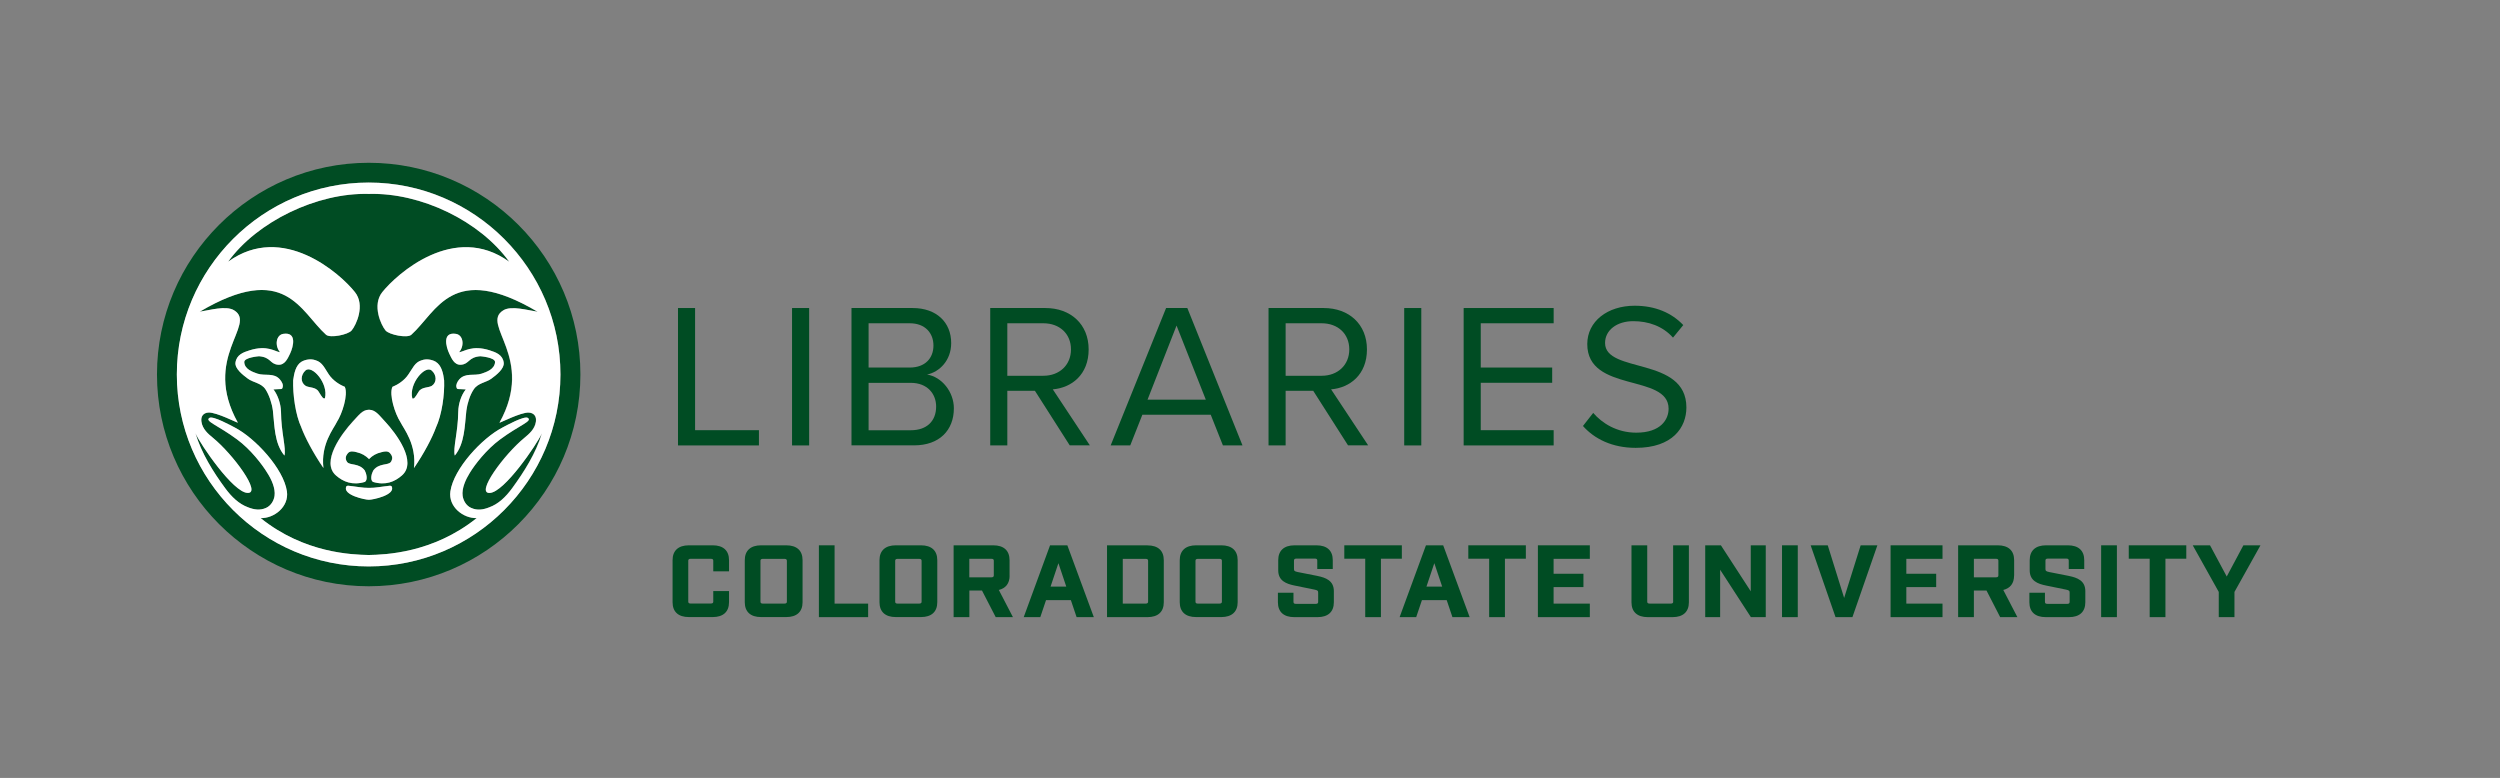 <?xml version="1.0" encoding="UTF-8"?>
<svg id="Layer_1" xmlns="http://www.w3.org/2000/svg" viewBox="0 0 391.93 121.96">
  <rect x="0" y="0" width="391.93" height="121.96" fill="#808080" stroke="none"/>
  <defs>
    <style>.cls-1{fill:#fff;}.cls-2{fill:#004c23;}.cls-3{fill:none;}</style>
  </defs>
  <rect class="cls-3" width="379.81" height="121.96"/>
  <g>
    <path class="cls-2" d="M106.29,69.83v-21.54h2.68v19.15h10.01v2.39h-12.69Z"/>
    <path class="cls-2" d="M124.17,69.83v-21.54h2.68v21.54h-2.68Z"/>
    <path class="cls-2"
          d="M133.49,69.83v-21.54h9.59c3.75,0,6.04,2.26,6.04,5.49,0,2.71-1.81,4.52-3.78,4.94,2.29,.35,4.2,2.71,4.2,5.29,0,3.46-2.29,5.81-6.23,5.81h-9.82Zm12.85-15.66c0-1.94-1.29-3.49-3.71-3.49h-6.46v6.94h6.46c2.42,0,3.71-1.49,3.71-3.45Zm.42,9.56c0-1.97-1.36-3.71-3.97-3.71h-6.62v7.43h6.62c2.49,0,3.97-1.42,3.97-3.71Z"/>
    <path class="cls-2"
          d="M167.71,69.83l-5.46-8.56h-4.33v8.56h-2.68v-21.54h8.65c3.94,0,6.78,2.52,6.78,6.49s-2.68,6.01-5.62,6.26l5.81,8.78h-3.16Zm.19-15.05c0-2.45-1.78-4.1-4.33-4.1h-5.65v8.23h5.65c2.55,0,4.33-1.71,4.33-4.13Z"/>
    <path class="cls-2"
          d="M191.72,69.83l-1.91-4.81h-10.72l-1.9,4.81h-3.07l8.69-21.54h3.33l8.65,21.54h-3.07Zm-7.27-18.79l-4.55,11.62h9.14l-4.59-11.62Z"/>
    <path class="cls-2"
          d="M211.34,69.83l-5.46-8.56h-4.33v8.56h-2.68v-21.54h8.65c3.94,0,6.78,2.52,6.78,6.49s-2.68,6.01-5.62,6.26l5.81,8.78h-3.16Zm.19-15.05c0-2.45-1.78-4.1-4.33-4.1h-5.65v8.23h5.65c2.55,0,4.33-1.71,4.33-4.13Z"/>
    <path class="cls-2" d="M220.14,69.83v-21.54h2.68v21.54h-2.68Z"/>
    <path class="cls-2" d="M229.46,69.83v-21.54h14.11v2.39h-11.43v6.94h11.2v2.39h-11.2v7.43h11.43v2.39h-14.11Z"/>
    <path class="cls-2"
          d="M248.15,66.8l1.62-2.07c1.39,1.62,3.71,3.1,6.75,3.1,3.84,0,5.07-2.07,5.07-3.75,0-5.55-12.75-2.45-12.75-10.14,0-3.55,3.16-6.01,7.43-6.01,3.26,0,5.81,1.13,7.62,3.03l-1.61,1.97c-1.61-1.81-3.87-2.58-6.23-2.58-2.55,0-4.42,1.39-4.42,3.42,0,4.84,12.75,2.07,12.75,10.11,0,3.1-2.13,6.33-7.94,6.33-3.71,0-6.49-1.42-8.27-3.42Z"/>
  </g>
  <g>
    <path class="cls-2"
          d="M111.73,85.49h-3.73c-1.65,0-2.56,.83-2.56,2.33v6.59c0,1.51,.91,2.33,2.56,2.33h3.73c1.65,0,2.56-.83,2.56-2.33v-1.75h-2.47v1.64c0,.15-.03,.32-.4,.32h-3.14c-.33,0-.38-.15-.38-.32v-6.38c0-.16,.05-.32,.38-.32h3.14c.37,0,.4,.16,.4,.32v1.65h2.47v-1.75c0-1.51-.91-2.33-2.56-2.33Z"/>
    <path class="cls-2"
          d="M123.26,85.49h-3.94c-1.65,0-2.56,.83-2.56,2.33v6.59c0,1.51,.91,2.33,2.56,2.33h3.94c1.65,0,2.56-.83,2.56-2.33v-6.59c0-1.51-.91-2.33-2.56-2.33Zm.1,8.82c0,.15-.03,.32-.4,.32h-3.36c-.33,0-.38-.15-.38-.32v-6.38c0-.16,.05-.32,.38-.32h3.36c.36,0,.4,.16,.4,.32v6.38Z"/>
    <polygon class="cls-2"
             points="130.84 85.49 128.38 85.49 128.38 96.75 136.1 96.75 136.1 94.63 130.84 94.63 130.84 85.49"/>
    <path class="cls-2"
          d="M144.38,85.49h-3.94c-1.65,0-2.56,.83-2.56,2.33v6.59c0,1.51,.91,2.33,2.56,2.33h3.94c1.65,0,2.56-.83,2.56-2.33v-6.59c0-1.51-.91-2.33-2.56-2.33Zm.1,8.82c0,.15-.03,.32-.4,.32h-3.36c-.33,0-.38-.15-.38-.32v-6.38c0-.16,.05-.32,.38-.32h3.36c.36,0,.4,.16,.4,.32v6.38Z"/>
    <path class="cls-2"
          d="M158.27,90.25v-2.43c0-1.51-.91-2.33-2.56-2.33h-6.21v11.26h2.47v-4.17h1.98l2.15,4.17h2.7l-2.21-4.26c1.1-.27,1.69-1.05,1.69-2.24Zm-2.47-.06c0,.16-.05,.32-.38,.32h-3.46v-2.91h3.46c.33,0,.38,.15,.38,.32v2.28Z"/>
    <path class="cls-2"
          d="M164.62,85.49l-4.13,11.26h2.6l.9-2.67h3.89l.9,2.67h2.7l-4.15-11.26h-2.71Zm.08,6.47l1.23-3.67,1.23,3.67h-2.47Z"/>
    <path class="cls-2"
          d="M179.89,85.49h-6.34v11.26h6.34c1.65,0,2.56-.83,2.56-2.33v-6.59c0-1.51-.91-2.33-2.56-2.33Zm.1,8.82c0,.16-.05,.32-.38,.32h-3.59v-7.02h3.59c.33,0,.38,.15,.38,.32v6.38Z"/>
    <path class="cls-2"
          d="M191.46,85.49h-3.94c-1.65,0-2.57,.83-2.57,2.33v6.59c0,1.51,.91,2.33,2.57,2.33h3.94c1.65,0,2.57-.83,2.57-2.33v-6.59c0-1.51-.91-2.33-2.57-2.33Zm.1,8.82c0,.16-.05,.32-.4,.32h-3.36c-.33,0-.38-.15-.38-.32v-6.38c0-.16,.05-.32,.38-.32h3.36c.37,0,.4,.16,.4,.32v6.38Z"/>
    <path class="cls-2"
          d="M206.54,90.29l-3.09-.61c-.55-.11-.59-.22-.59-.52v-1.26c0-.16,.03-.33,.39-.33h2.88c.32,0,.38,.13,.38,.33v1.3h2.43v-1.38c0-1.51-.91-2.33-2.56-2.33h-3.43c-1.65,0-2.56,.83-2.56,2.33v1.59c0,1.64,1.24,2.12,2.58,2.39l3.09,.63c.54,.11,.59,.2,.59,.5v1.41c0,.2-.06,.33-.38,.33h-3.11c-.31,0-.38-.13-.38-.33v-1.42h-2.44v1.5c0,1.51,.91,2.33,2.57,2.33h3.64c1.65,0,2.56-.83,2.56-2.33v-1.74c0-1.64-1.24-2.12-2.59-2.39Z"/>
    <polygon class="cls-2"
             points="219.77 85.49 210.75 85.49 210.75 87.59 214.03 87.59 214.03 96.75 216.49 96.75 216.49 87.59 219.77 87.59 219.77 85.49"/>
    <path class="cls-2"
          d="M223.55,85.49l-4.13,11.26h2.6l.9-2.67h3.88l.9,2.67h2.7l-4.15-11.26h-2.71Zm.08,6.47l1.23-3.67,1.23,3.67h-2.47Z"/>
    <polygon class="cls-2"
             points="230.19 87.59 233.46 87.59 233.46 96.75 235.93 96.75 235.93 87.59 239.21 87.59 239.21 85.49 230.19 85.49 230.19 87.59"/>
    <polygon class="cls-2"
             points="241.1 96.75 249.24 96.75 249.24 94.63 243.56 94.63 243.56 92.04 248.24 92.04 248.24 89.95 243.56 89.95 243.56 87.61 249.24 87.61 249.24 85.49 241.1 85.49 241.1 96.75"/>
    <path class="cls-2"
          d="M262.31,94.31c0,.16-.05,.32-.38,.32h-3.29c-.35,0-.4-.15-.4-.32v-8.82h-2.47v8.93c0,1.51,.91,2.33,2.56,2.33h3.88c1.65,0,2.56-.83,2.56-2.33v-8.93h-2.47v8.82Z"/>
    <polygon class="cls-2"
             points="274.47 92.7 269.79 85.49 267.33 85.49 267.33 96.75 269.67 96.75 269.67 89.32 274.49 96.75 276.82 96.75 276.82 85.49 274.47 85.49 274.47 92.7"/>
    <rect class="cls-2" x="279.37" y="85.49" width="2.47" height="11.26"/>
    <polygon class="cls-2"
             points="289.11 93.74 286.54 85.49 283.86 85.49 287.76 96.75 290.41 96.75 294.32 85.49 291.7 85.49 289.11 93.74"/>
    <polygon class="cls-2"
             points="296.39 96.75 304.53 96.75 304.53 94.63 298.86 94.63 298.86 92.04 303.54 92.04 303.54 89.95 298.86 89.95 298.86 87.61 304.53 87.61 304.53 85.49 296.39 85.49 296.39 96.75"/>
    <path class="cls-2"
          d="M315.76,90.25v-2.43c0-1.51-.91-2.33-2.57-2.33h-6.21v11.26h2.47v-4.17h1.98l2.14,4.17h2.7l-2.21-4.26c1.1-.27,1.69-1.05,1.69-2.24Zm-2.47-.06c0,.16-.05,.32-.38,.32h-3.46v-2.91h3.46c.33,0,.38,.15,.38,.32v2.28Z"/>
    <path class="cls-2"
          d="M324.35,90.29l-3.09-.61c-.55-.11-.59-.22-.59-.52v-1.26c0-.16,.03-.33,.39-.33h2.88c.32,0,.38,.13,.38,.33v1.3h2.43v-1.38c0-1.51-.91-2.33-2.56-2.33h-3.43c-1.65,0-2.56,.83-2.56,2.33v1.59c0,1.64,1.24,2.12,2.58,2.39l3.09,.63c.54,.11,.59,.2,.59,.5v1.41c0,.2-.06,.33-.38,.33h-3.11c-.31,0-.38-.13-.38-.33v-1.42h-2.44v1.5c0,1.51,.91,2.33,2.57,2.33h3.64c1.65,0,2.56-.83,2.56-2.33v-1.74c0-1.64-1.24-2.12-2.59-2.39Z"/>
    <rect class="cls-2" x="329.4" y="85.49" width="2.47" height="11.26"/>
    <polygon class="cls-2"
             points="333.73 87.59 337.01 87.59 337.01 96.75 339.48 96.75 339.48 87.59 342.75 87.59 342.75 85.49 333.73 85.49 333.73 87.59"/>
    <polygon class="cls-2"
             points="351.7 85.49 349.09 90.38 346.47 85.49 343.76 85.49 347.84 92.8 347.84 96.75 350.3 96.75 350.3 92.8 354.38 85.49 351.7 85.49"/>
  </g>
  <g>
    <g>
      <polygon class="cls-2" points="80.88 41.84 80.88 41.84 80.88 41.84 80.88 41.84"/>
      <path class="cls-2"
            d="M57.81,25.52c-18.31,0-33.2,14.89-33.2,33.18s14.89,33.21,33.2,33.21,33.18-14.9,33.18-33.21-14.88-33.18-33.18-33.18Zm30.06,33.19c0,16.56-13.51,30.09-30.06,30.09s-30.08-13.53-30.08-30.09,13.5-30.09,30.08-30.09,30.06,13.51,30.06,30.09Zm-23.23,3.74c-.58-2.32,2.04-5.29,3.05-4.36,.79,.71,.82,1.87-.02,2.41-.49,.3-1.59,.15-2.04,.91-.6,.99-.73,1.14-.99,1.05Zm15.19-21.41c-4.57-6.35-13.79-10.85-22-10.63-8.15-.23-17.55,4.37-22.06,10.62,8.56-6.21,17.63,1.93,19.88,4.78,1.63,2.04,.2,5.14-.52,6-.54,.67-3.39,1.25-4.02,.67-4.04-3.63-6.38-11.53-19.79-3.61,1.46-.21,4.13-1.01,5.39-.21,3.6,2.24-5.1,7.4,.58,17.61-.04,.06-3.32-1.64-4.58-1.59-.83,.04-1.26,.6-1.13,1.44,.17,1.16,1.04,1.9,1.8,2.52,3.15,2.58,7.73,8.77,5.41,8.64-2.26-.11-7.34-7.57-8.15-9.35,.94,3.12,2.78,6.06,4.67,8.62,1,1.36,2.15,2.47,3.58,2.99,.93,.36,1.89,.52,2.82,.09,.72-.32,1.19-1.05,1.33-1.87,.17-1.2-.5-2.62-1.11-3.57-.8-1.35-2.63-3.72-4.76-5.29-3.02-2.24-5.13-2.86-4.34-3.38,.54-.37,3.41,1.21,3.98,1.51,3.19,1.66,7.64,6.45,8.17,10,.36,2.44-2.04,4.27-4.12,4.2,6.87,5.52,14.39,5.72,16.93,5.78h.05c2.49-.06,9.99-.25,16.89-5.78-2.07,.07-4.48-1.76-4.12-4.2,.52-3.55,4.95-8.34,8.17-10,.56-.3,3.43-1.87,3.97-1.51,.78,.52-1.33,1.14-4.35,3.38-2.13,1.57-3.97,3.94-4.78,5.29-.58,.95-1.26,2.37-1.09,3.57,.13,.82,.59,1.55,1.33,1.87,.93,.43,1.89,.28,2.8-.09,1.46-.52,2.6-1.63,3.6-2.99,1.87-2.56,3.74-5.51,4.67-8.62-.8,1.79-5.89,9.25-8.17,9.35-2.3,.13,2.28-6.06,5.43-8.64,.74-.62,1.63-1.36,1.8-2.52,.13-.84-.3-1.4-1.13-1.44-1.26-.04-4.54,1.66-4.58,1.59,5.67-10.21-3.02-15.37,.59-17.61,1.24-.8,3.93,0,5.38,.21-13.4-7.91-15.74-.02-19.79,3.61-.63,.58-3.47,0-4.04-.67-.72-.86-2.13-3.96-.52-6,2.28-2.85,11.32-10.99,19.9-4.78Zm-36.22,16.14c-1.31-.11-1.1-1.18-2.99-1.33,0,0-2.37,.17-2.32,.93,.07,1.12,1.29,1.53,2.08,1.8,1.21,.39,2.56-.19,3.51,.91,.3,.36,.56,.82,.43,1.22-.11,.41-.13,.24-1.44,.34,.71,.91,1.16,2.28,1.18,3.49,.02,3.25,.83,5.76,.54,6.88-1.59-1.89-1.55-4.75-1.81-7.03-.15-1.18-.6-2.5-1.16-3.35-.67-1.01-1.96-1.06-2.77-1.68-.8-.58-2.04-1.57-1.94-2.5,.15-1.25,1.25-1.63,2.22-1.94,2.8-.88,3.98,.22,4.77,.3-.86-1.01-.64-2.69,.5-2.88,2.19-.34,1.59,2,1.08,3.1-.35,.69-.8,1.83-1.87,1.74Zm3.63,9.85c-.95-2.02-1.35-5.23-1.29-7.4,.15-1.05,.39-2.39,1.35-2.94,.6-.32,1.42-.48,2.15-.21,1.1,.3,1.46,1.31,2.08,2.21,.62,.95,1.66,1.61,2.52,1.96,.54,1.25-.39,4.19-1.27,5.55-.47,1.01-2.54,3.46-2.09,7.18-1.61-2.34-2.9-4.84-3.46-6.34Zm10.6,11.31c-.53,.02-4.19-.73-3.55-2.09,0,0,.13-.13,.3-.11,1.09,.11,2.29,.36,3.26,.34,.97,.02,2.16-.24,3.26-.34,.17-.02,.3,.11,.3,.11,.64,1.36-3.04,2.11-3.57,2.09Zm13.64-26c1.16,.19,1.37,1.87,.49,2.88,.82-.09,2-1.18,4.8-.3,.97,.3,2.06,.69,2.21,1.94,.11,.93-1.14,1.91-1.93,2.5-.84,.62-2.11,.67-2.77,1.68-.58,.86-1.01,2.17-1.16,3.35-.26,2.28-.24,5.14-1.81,7.03-.32-1.12,.5-3.63,.54-6.88,.02-1.2,.45-2.58,1.18-3.49-1.31-.11-1.36,.07-1.46-.34-.11-.41,.13-.86,.43-1.22,.97-1.1,2.32-.52,3.51-.91,.79-.28,2.02-.69,2.11-1.8,.04-.75-2.32-.93-2.32-.93-1.9,.15-1.7,1.22-3.01,1.33-1.08,.09-1.5-1.05-1.85-1.74-.52-1.1-1.12-3.44,1.05-3.1Zm-9.96,8.3c.86-.34,1.89-1.01,2.51-1.96,.65-.9,.99-1.91,2.09-2.21,.73-.26,1.55-.11,2.15,.21,.97,.56,1.23,1.89,1.35,2.94,.09,2.17-.34,5.38-1.29,7.4-.54,1.51-1.83,4-3.44,6.34,.43-3.72-1.61-6.17-2.11-7.18-.88-1.35-1.81-4.3-1.27-5.55Zm-1.14,5.48c1.68,1.81,5.08,6.3,2.58,8.43-1.1,.95-2.52,1.59-4.52,.99-.49-.34-.19-1.35,.07-1.81,.93-1.2,2.34-.73,2.75-1.33,.39-.58,.15-1.03-.11-1.33-.32-.43-.9-.32-1.36-.19-.84,.19-1.43,.54-1.94,1.06v.04l-.02-.02s-.01,.01-.02,.02v-.04c-.53-.51-1.1-.87-1.94-1.06-.47-.13-1.03-.24-1.38,.19-.24,.3-.5,.75-.11,1.33,.41,.6,1.85,.13,2.77,1.33,.26,.45,.54,1.47,.04,1.81-1.98,.6-3.42-.04-4.52-.99-2.47-2.13,.93-6.62,2.58-8.43,.95-1,1.51-1.87,2.54-1.89h.04c1,.02,1.58,.89,2.51,1.89Zm-10.43-4.73c-.43-.75-1.53-.6-2.04-.91-.84-.54-.79-1.7-.02-2.41,1.01-.93,3.64,2.04,3.05,4.36-.26,.09-.39-.06-.99-1.05Z"/>
      <polygon class="cls-2" points="75.6 81.07 75.6 81.07 75.6 81.07 75.6 81.07"/>
    </g>
    <g>
      <path class="cls-1"
            d="M44.4,52.34c-1.14,.19-1.36,1.87-.5,2.88-.79-.09-1.98-1.18-4.77-.3-.97,.3-2.06,.69-2.22,1.94-.11,.93,1.14,1.91,1.94,2.5,.82,.62,2.11,.67,2.77,1.68,.56,.86,1.01,2.17,1.16,3.35,.26,2.28,.21,5.14,1.81,7.03,.3-1.12-.52-3.63-.54-6.88-.03-1.2-.48-2.58-1.18-3.49,1.31-.11,1.33,.07,1.44-.34,.13-.41-.13-.86-.43-1.22-.95-1.1-2.3-.52-3.51-.91-.79-.28-2.02-.69-2.08-1.8-.04-.75,2.32-.93,2.32-.93,1.89,.15,1.67,1.22,2.99,1.33,1.08,.09,1.53-1.05,1.87-1.74,.52-1.1,1.12-3.44-1.08-3.1Z"/>
      <path class="cls-1"
            d="M57.86,64.24h-.04c-1.03,.02-1.58,.89-2.54,1.89-1.66,1.81-5.05,6.3-2.58,8.43,1.1,.95,2.54,1.59,4.52,.99,.49-.34,.21-1.35-.04-1.81-.93-1.2-2.37-.73-2.77-1.33-.39-.58-.13-1.03,.11-1.33,.34-.43,.9-.32,1.38-.19,.84,.19,1.41,.54,1.94,1.06v.04s.01-.01,.02-.02l.02,.02v-.04c.51-.52,1.1-.87,1.94-1.06,.45-.13,1.03-.24,1.36,.19,.26,.3,.49,.75,.11,1.33-.41,.6-1.83,.13-2.75,1.33-.26,.45-.56,1.47-.07,1.81,2,.6,3.42-.04,4.52-.99,2.5-2.13-.9-6.62-2.58-8.43-.93-1-1.51-1.87-2.51-1.89Z"/>
      <path class="cls-1"
            d="M68.27,56.69c-.6-.32-1.42-.48-2.15-.21-1.1,.3-1.44,1.31-2.09,2.21-.62,.95-1.65,1.61-2.51,1.96-.54,1.25,.39,4.19,1.27,5.55,.49,1.01,2.53,3.46,2.11,7.18,1.61-2.34,2.9-4.84,3.44-6.34,.95-2.02,1.38-5.23,1.29-7.4-.13-1.05-.39-2.39-1.35-2.94Zm-.6,3.81c-.49,.3-1.59,.15-2.04,.91-.6,.99-.73,1.14-.99,1.05-.58-2.32,2.04-5.29,3.05-4.36,.79,.71,.82,1.87-.02,2.41Z"/>
      <path class="cls-1"
            d="M52.79,66.19c.88-1.35,1.81-4.3,1.27-5.55-.86-.34-1.89-1.01-2.52-1.96-.62-.9-.99-1.91-2.08-2.21-.73-.26-1.55-.11-2.15,.21-.97,.56-1.2,1.89-1.35,2.94-.06,2.17,.34,5.38,1.29,7.4,.56,1.51,1.85,4,3.46,6.34-.45-3.72,1.61-6.17,2.09-7.18Zm-2.84-4.79c-.43-.75-1.53-.6-2.04-.91-.84-.54-.79-1.7-.02-2.41,1.01-.93,3.64,2.04,3.05,4.36-.26,.09-.39-.06-.99-1.05Z"/>
      <path class="cls-1"
            d="M61.11,76.15c-1.09,.11-2.29,.36-3.26,.34-.97,.02-2.17-.24-3.26-.34-.18-.02-.3,.11-.3,.11-.64,1.36,3.02,2.11,3.55,2.09,.53,.02,4.21-.73,3.57-2.09,0,0-.13-.13-.3-.11Z"/>
      <path class="cls-1"
            d="M76.77,54.92c-2.8-.88-3.98,.22-4.8,.3,.88-1.01,.67-2.69-.49-2.88-2.17-.34-1.57,2-1.05,3.1,.34,.69,.77,1.83,1.85,1.74,1.31-.11,1.12-1.18,3.01-1.33,0,0,2.36,.17,2.32,.93-.09,1.12-1.32,1.53-2.11,1.8-1.18,.39-2.54-.19-3.51,.91-.3,.36-.54,.82-.43,1.22,.11,.41,.15,.24,1.46,.34-.73,.91-1.16,2.28-1.18,3.49-.04,3.25-.86,5.76-.54,6.88,1.57-1.89,1.55-4.75,1.81-7.03,.15-1.18,.58-2.5,1.16-3.35,.67-1.01,1.94-1.06,2.77-1.68,.8-.58,2.04-1.57,1.93-2.5-.15-1.25-1.25-1.63-2.21-1.94Z"/>
      <path class="cls-1"
            d="M57.8,28.62c-16.58,0-30.08,13.51-30.08,30.09s13.5,30.09,30.08,30.09,30.06-13.53,30.06-30.09-13.51-30.09-30.06-30.09Zm17.8,52.44h0Zm-1.74-1.44c-.73-.32-1.19-1.05-1.33-1.87-.17-1.2,.5-2.62,1.09-3.57,.81-1.35,2.65-3.72,4.78-5.29,3.02-2.24,5.13-2.86,4.35-3.38-.54-.37-3.41,1.21-3.97,1.51-3.22,1.66-7.65,6.45-8.17,10-.36,2.44,2.04,4.27,4.12,4.2-6.9,5.53-14.41,5.73-16.89,5.79h-.05c-2.54-.06-10.05-.26-16.93-5.79,2.08,.08,4.48-1.76,4.12-4.2-.52-3.55-4.97-8.34-8.17-10-.57-.3-3.43-1.87-3.98-1.51-.78,.52,1.32,1.14,4.34,3.38,2.13,1.57,3.95,3.94,4.76,5.29,.61,.95,1.28,2.37,1.11,3.57-.13,.82-.61,1.55-1.33,1.87-.94,.43-1.89,.28-2.82-.09-1.43-.52-2.58-1.63-3.58-2.99-1.89-2.56-3.73-5.51-4.67-8.62,.8,1.79,5.89,9.25,8.15,9.35,2.32,.13-2.26-6.06-5.41-8.64-.76-.62-1.63-1.36-1.8-2.52-.13-.84,.3-1.4,1.13-1.44,1.26-.04,4.54,1.66,4.58,1.59-5.69-10.21,3.02-15.37-.58-17.61-1.26-.8-3.93,0-5.39,.21,13.4-7.91,15.75-.02,19.79,3.61,.63,.58,3.47,0,4.02-.67,.72-.86,2.15-3.96,.52-6-2.25-2.85-11.31-10.99-19.88-4.78,4.51-6.26,13.92-10.85,22.06-10.62,8.21-.23,17.43,4.28,22,10.63-8.58-6.22-17.63,1.93-19.9,4.78-1.61,2.04-.19,5.14,.52,6,.56,.67,3.41,1.25,4.04,.67,4.04-3.63,6.39-11.53,19.79-3.61-1.45-.21-4.15-1.01-5.38-.21-3.61,2.24,5.08,7.4-.59,17.61,.04,.06,3.33-1.64,4.58-1.59,.83,.04,1.26,.6,1.13,1.44-.17,1.16-1.06,1.9-1.8,2.52-3.15,2.58-7.73,8.77-5.43,8.64,2.28-.11,7.36-7.57,8.17-9.35-.93,3.12-2.8,6.06-4.67,8.62-1,1.36-2.15,2.47-3.6,2.99-.91,.36-1.87,.52-2.8,.09Zm7.02-37.79h0Z"/>
    </g>
  </g>
  <rect class="cls-3" x="366.5" y="10.29" width="25.43" height="25.43"/>
</svg>